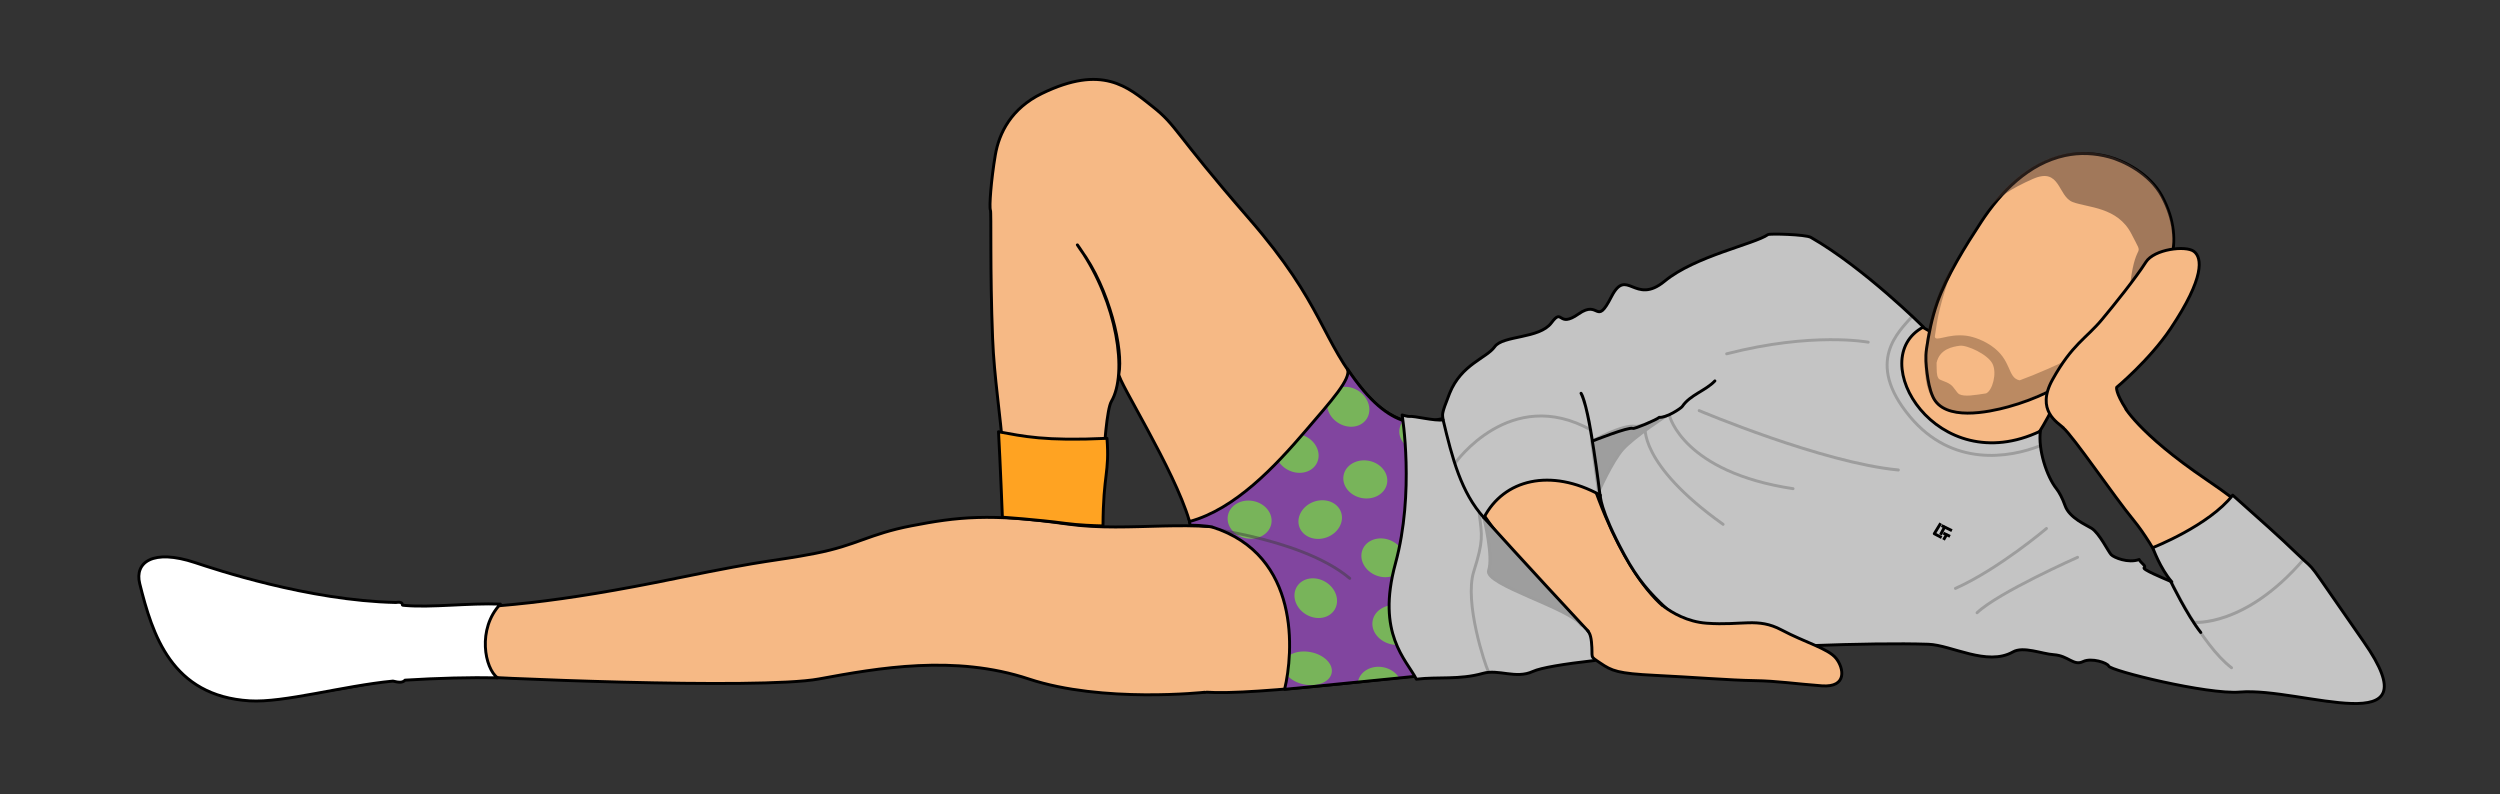 <svg fill="none" width="850" height="270" xmlns="http://www.w3.org/2000/svg"><rect width="100%" height="100%" fill="#333333" stroke="none"/><g transform="translate(399.4,94.8)">

<svg width="321" height="142" version="1.1" xmlns="http://www.w3.org/2000/svg" xmlns:xlink="http://www.w3.org/1999/xlink" xml:space="preserve" xmlns:serif="http://www.serif.com/" style="fill-rule:evenodd;clip-rule:evenodd;stroke-linecap:round;stroke-linejoin:round;stroke-miterlimit:1.5;">
    <g id="torso" transform="matrix(1,0,0,1,-392.503,-81.919)">
        <path d="M677.585,207.048C677.585,207.048 703.443,209.585 709.442,197.425C717.636,180.817 709.091,177.326 709.091,177.326C709.091,177.326 670.906,159.032 685.935,134.878C697.023,117.058 695.214,111.183 693.457,105.081C691.7,98.979 684.017,96.998 675.394,98.267C669.198,99.178 662.43,103.995 655.97,102.515C648.95,100.905 638.29,92.729 633.271,88.612C626.042,82.681 609.056,80.826 598.899,83.851C576.112,90.639 493.862,127.227 493.862,127.227L487.107,128.544C487.107,128.544 476.052,131.901 470.406,129.998C455.184,124.866 392.238,148.083 397.486,163.996C398.37,166.879 399.123,171.571 398.233,173.642C394.587,182.133 386.539,221.321 402.841,222.447C420.223,223.647 465.406,217.641 539.024,209.907C578.669,205.742 568.795,205.257 583.719,204.95C606.781,204.476 652.21,205.211 677.585,207.048Z" style="fill:rgb(246,185,133);stroke:black;stroke-width:1px;"/>
    </g>
</svg>
</g><g transform="translate(336.1,26.5)">

<svg width="142" height="165" version="1.1" xmlns="http://www.w3.org/2000/svg" xmlns:xlink="http://www.w3.org/1999/xlink" xml:space="preserve" xmlns:serif="http://www.serif.com/" style="fill-rule:evenodd;clip-rule:evenodd;stroke-linecap:round;stroke-linejoin:round;stroke-miterlimit:1.5;">
    <g id="right-leg" serif:id="right leg" transform="matrix(1,0,0,1,-329.266,-13.581)">
        <path d="M470.406,129.998C466.22,128.62 461.607,125.733 457.01,120.272C442.05,102.495 443.634,91.055 417.761,61.31C391.889,31.566 393.473,29.982 385.025,23.294C376.577,16.605 367.986,8.854 347.36,18.893C337.061,23.906 332.858,32.212 331.574,39.763C330.128,48.262 329.445,57.68 329.911,58.518C330.261,59.147 329.73,79.028 330.644,102.039C331.187,115.732 333.303,127.85 334.269,141.297C335.125,153.217 334.641,163.693 334.713,164.465C336.831,187.153 367.161,173.406 367.161,173.406C367.161,173.406 367.99,128.759 371.038,123.559C376.636,114.005 373.037,89.994 360.272,71.463C358.379,68.714 360.397,71.745 360.488,71.867C370.544,85.378 375.155,106.164 373.576,114.277C373.16,116.416 392.389,146.723 397.486,163.996" style="fill:rgb(246,185,133);stroke:black;stroke-width:1px;"/>
    </g>
</svg>
</g><g transform="translate(47.7,175.4)">

<svg width="394" height="63" version="1.1" xmlns="http://www.w3.org/2000/svg" xmlns:xlink="http://www.w3.org/1999/xlink" xml:space="preserve" xmlns:serif="http://www.serif.com/" style="fill-rule:evenodd;clip-rule:evenodd;stroke-linecap:round;stroke-linejoin:round;stroke-miterlimit:1.5;">
    <g id="left-leg" serif:id="left leg" transform="matrix(1,0,0,1,-40.862,-162.481)">
        <path d="M402.841,222.447C402.841,222.447 368.032,226.255 342.913,217.92C317.794,209.584 291.818,214.189 271.578,217.929C251.338,221.669 155.965,217.544 146.841,216.6C132.401,215.105 111.192,222.783 80.249,224.597C68.98,225.258 58.504,218.749 53.505,213.892C48.505,209.035 43.906,191.569 41.983,187.522C40.06,183.474 42.261,175.629 53.52,178.455C69.773,182.535 103.56,194.292 135.274,194.178C159.746,194.091 183.167,191.918 222.838,183.76C256.819,176.773 255.051,178.198 270.386,175.215C284.457,172.478 288.522,168.666 303.079,165.848C318.46,162.871 329.695,161.516 356.096,165.256C377.754,168.324 399.809,162.767 420.405,168.814C424.915,170.138 429.354,171.854 433.705,174.102" style="fill:rgb(246,185,133);stroke:black;stroke-width:1px;"/>
    </g>
</svg>
</g><g transform="translate(683.9,137.3)">

<svg width="125" height="103" version="1.1" xmlns="http://www.w3.org/2000/svg" xmlns:xlink="http://www.w3.org/1999/xlink" xml:space="preserve" xmlns:serif="http://www.serif.com/" style="fill-rule:evenodd;clip-rule:evenodd;stroke-linecap:round;stroke-linejoin:round;stroke-miterlimit:1.5;">
    <g id="left-arm" serif:id="left arm" transform="matrix(1,0,0,1,-677.085,-124.38)">
        <path d="M696.642,169.364C696.642,169.364 704.604,175.223 709.091,177.326C718.591,181.777 730.805,186.113 732.745,188.016C736.183,191.39 737.362,193.26 748.272,205.531C749.133,206.5 748.46,205.677 748.272,205.531C745.934,203.729 733.798,189.258 733.798,189.258C733.798,189.258 725.647,172.504 718.705,164.069C711.762,155.635 698.302,135.677 694.513,132.355C690.723,129.033 715.171,124.88 715.171,124.88C715.171,124.88 719.662,134.072 743.587,150.292C767.512,166.513 771.162,174.927 782.618,187.498C794.073,200.069 794.175,203.212 798.838,208.686C803.502,214.161 802.386,226.326 791.032,225.921C779.678,225.515 773.073,222.458 762.288,220.875C759.15,220.415 761.275,222.092 742.722,220.064C724.17,218.037 710.382,209.424 677.585,207.048" style="fill:rgb(246,185,133);stroke:black;stroke-width:1px;"/>
    </g>
</svg>
</g><g transform="translate(490.9,80.9)">

<svg width="150" height="136" version="1.1" xmlns="http://www.w3.org/2000/svg" xmlns:xlink="http://www.w3.org/1999/xlink" xml:space="preserve" xmlns:serif="http://www.serif.com/" style="fill-rule:evenodd;clip-rule:evenodd;stroke-linecap:round;stroke-linejoin:round;stroke-miterlimit:1.5;">
    <g id="right-arm" serif:id="right arm" transform="matrix(1,0,0,1,-484.036,-67.981)">
        <path d="M633.271,88.612L614.104,73.563C614.104,73.563 605.392,62.792 583.532,72.613C561.672,82.434 563.256,85.602 534.11,95.423C504.964,105.244 500.687,109.363 496.093,113.006C491.499,116.649 479.119,123.079 487.223,143.261C498.913,172.376 534.269,202.821 534.269,202.821C544.112,200.81 552.668,197.732 559.517,193.885C559.517,193.885 546.183,184.929 534.585,151.023C523.232,117.832 526.665,125.203 526.665,125.203L530.383,137.135C530.383,137.135 548.592,133.939 584.582,102.633" style="fill:rgb(246,185,133);stroke:black;stroke-width:1px;"/>
    </g>
</svg>
</g><g transform="translate(654.3,51.7)">

<svg width="86" height="90" version="1.1" xmlns="http://www.w3.org/2000/svg" xmlns:xlink="http://www.w3.org/1999/xlink" xml:space="preserve" xmlns:serif="http://www.serif.com/" style="fill-rule:evenodd;clip-rule:evenodd;stroke-linecap:round;stroke-linejoin:round;stroke-miterlimit:1.5;">
    <g id="head" transform="matrix(1,0,0,1,-647.48,-38.832)">
        <path d="M666.793,62.581C661.555,70.578 655.014,81.011 651.848,90.053C650.058,95.166 648.959,100.524 648.181,105.885C647.795,108.549 648.023,111.291 648.382,113.959C648.751,116.694 649.219,119.484 650.352,122C654.19,130.517 669.425,127.238 675.924,125.461C694.993,120.247 709.151,108.962 721.295,93.587C729.829,82.782 737.069,70.194 728.239,53.804C724.052,46.033 715.038,41.781 710.331,40.508C705.383,39.169 700.304,38.931 695.277,40.013C682.889,42.68 673.481,52.37 666.793,62.581Z" style="fill:rgb(246,185,133);stroke:black;stroke-width:1px;"/>
    </g>
</svg>
</g><g transform="translate(403.9,124.9)">

<svg width="95" height="110" version="1.1" xmlns="http://www.w3.org/2000/svg" xmlns:xlink="http://www.w3.org/1999/xlink" xml:space="preserve" xmlns:serif="http://www.serif.com/" style="fill-rule:evenodd;clip-rule:evenodd;stroke-linecap:round;stroke-linejoin:round;stroke-miterlimit:1.5;">
    <g id="underwear-1" serif:id="underwear 1" transform="matrix(1,0,0,1,-413.425,-124.427)">
        <path d="M500.683,149.774C499.656,174.362 507.633,227.762 507.633,227.762C507.633,227.762 481.289,230.484 446.285,233.906C449.276,221.603 451.828,188.28 421.683,178.721C422.561,178.819 418.737,178.08 414.188,178.116C414.164,177.596 413.883,177.221 413.93,176.854C429.476,172.679 443.13,158.052 453.596,145.819C462.005,135.991 469.136,128.196 467.642,124.927C482.644,147.57 493.223,143.741 500.421,142.08C500.42,142.099 500.425,142.129 500.425,142.171C500.427,144.722 500.483,148.828 500.683,149.774Z" style="fill:#8811c5;"/>
        <clipPath id="_clip1_frfxx">
            <path d="M500.683,149.774C499.656,174.362 507.633,227.762 507.633,227.762C507.633,227.762 481.289,230.484 446.285,233.906C449.276,221.603 451.828,188.28 421.683,178.721C422.561,178.819 418.737,178.08 414.188,178.116C414.164,177.596 413.883,177.221 413.93,176.854C429.476,172.679 443.13,158.052 453.596,145.819C462.005,135.991 469.136,128.196 467.642,124.927C482.644,147.57 493.223,143.741 500.421,142.08C500.42,142.099 500.425,142.129 500.425,142.171C500.427,144.722 500.483,148.828 500.683,149.774Z"/>
        </clipPath>
        <g clip-path="url(#_clip1_frfxx)">
            <g id="dots" transform="matrix(0.982,0.187,-0.161,0.842,423.018,126.902)">
                <g transform="matrix(1,0,0,1,-3.504,-8.647)">
                    <circle cx="75.741" cy="16.03" r="7.517" style="fill:#77ee3a;"/>
                </g>
                <g transform="matrix(1,0,0,1,4.547,20.59)">
                    <circle cx="75.741" cy="16.03" r="7.517" style="fill:#77ee3a;"/>
                </g>
                <g transform="matrix(1,0,0,1,-19.222,13.73)">
                    <circle cx="75.741" cy="16.03" r="7.517" style="fill:#77ee3a;"/>
                </g>
                <g transform="matrix(0.921,0.453,-0.333,0.921,-18.26,-46.342)">
                    <circle cx="75.741" cy="16.03" r="7.517" style="fill:#77ee3a;"/>
                </g>
                <g transform="matrix(0.97,0.284,-0.208,0.97,-38.086,-12.415)">
                    <circle cx="75.741" cy="16.03" r="7.517" style="fill:#77ee3a;"/>
                </g>
                <g transform="matrix(0.862,-0.591,0.434,0.862,-28.226,79.698)">
                    <circle cx="75.741" cy="16.03" r="7.517" style="fill:#77ee3a;"/>
                </g>
                <g transform="matrix(0.982,0.218,-0.16,0.982,-4.353,26.729)">
                    <circle cx="75.741" cy="16.03" r="7.517" style="fill:#77ee3a;"/>
                </g>
                <g transform="matrix(0.937,0.407,-0.299,0.937,-18.624,33.857)">
                    <circle cx="75.741" cy="16.03" r="7.517" style="fill:#77ee3a;"/>
                </g>
                <g transform="matrix(1.067,8.32667e-17,5.55112e-17,1.047,-4.801,67.435)">
                    <circle cx="75.741" cy="16.03" r="7.517" style="fill:#77ee3a;"/>
                </g>
                <g transform="matrix(1.113,0,4.8289e-17,0.87,-35.019,93.694)">
                    <circle cx="75.741" cy="16.03" r="7.517" style="fill:#77ee3a;"/>
                </g>
                <g transform="matrix(1,0,0,1,-1.236,93.091)">
                    <circle cx="75.741" cy="16.03" r="7.517" style="fill:#77ee3a;"/>
                </g>
                <g transform="matrix(1,0,0,1,-55.303,37.983)">
                    <circle cx="75.741" cy="16.03" r="7.517" style="fill:#77ee3a;"/>
                </g>
            </g>
            <path id="bolge" d="M413.248,178.215C413.248,178.215 451.374,181.752 468.441,196.172" style="fill:none;stroke:black;stroke-opacity:0.5;stroke-width:1px;"/>
            <g id="midi" transform="matrix(1,0,0,1,-2.098,0.228)">
                <path d="M495.839,140.588C492.108,160.984 495.989,193.686 500.734,230.681L515.816,230.284L507.349,135.561L495.839,140.588Z" style="fill:#77ee3a;stroke:black;stroke-width:1px;"/>
            </g>
            <g transform="matrix(1,0,0,1,413.425,124.427)">
                <rect x="-9.072" y="-4.834" width="122.885" height="124.773" style="fill:rgb(123,123,123);fill-opacity:0.5;"/>
            </g>
        </g>
        <path d="M500.683,149.774C499.656,174.362 507.633,227.762 507.633,227.762C507.633,227.762 481.289,230.484 446.285,233.906C449.276,221.603 451.828,188.28 421.683,178.721C422.561,178.819 418.737,178.08 414.188,178.116C414.164,177.596 413.883,177.221 413.93,176.854C429.476,172.679 443.13,158.052 453.596,145.819C462.005,135.991 469.136,128.196 467.642,124.927C482.644,147.57 493.223,143.741 500.421,142.08C500.42,142.099 500.425,142.129 500.425,142.171C500.427,144.722 500.483,148.828 500.683,149.774Z" style="fill:none;stroke:black;stroke-width:1px;"/>
    </g>
</svg>
</g><g transform="translate(46.7,146.3)">

<svg width="331" height="93" version="1.1" xmlns="http://www.w3.org/2000/svg" xmlns:xlink="http://www.w3.org/1999/xlink" xml:space="preserve" xmlns:serif="http://www.serif.com/" style="fill-rule:evenodd;clip-rule:evenodd;stroke-linecap:round;stroke-linejoin:round;stroke-miterlimit:2;">
    <g transform="matrix(1,0,0,1,-51.224,-153.195)">
        <path d="M344.017,153.695C352.395,155.203 359.602,156.928 380.901,155.928C381.815,167.894 379.634,167.69 379.544,185.714C376.408,185.621 371.454,185.469 366.758,184.842C357.017,183.542 345.336,182.74 345.336,182.74C345.336,182.74 344.589,163.629 344.017,153.695Z" style="fill:rgb(255,163,34);stroke:black;stroke-width:1px;"/>
    </g>
    <g transform="matrix(1,0,0,1,-61.174,-147.134)">
        <path d="M184.608,206.225C176.613,214.664 179.3,228.193 183.667,231.303C174.594,231.103 163.326,231.401 152.185,232.089C151.377,232.97 150.174,232.944 148.079,232.404C131.077,234.038 110.937,239.832 99.371,239.124C72.744,237.495 66.298,216.62 61.976,199.26C60.181,192.048 66.376,187.323 80.852,192.132C87.158,194.227 119.304,205.049 149.047,205.678C151.816,205.258 151.046,206.58 151.402,206.613C151.708,206.641 152.015,206.668 152.323,206.696C160.999,207.471 173.92,205.819 184.608,206.225Z" style="fill:white;stroke:black;stroke-width:1px;"/>
    </g>
</svg>
</g><g transform="translate(471.8,79.1)">

<svg width="340" height="161" version="1.1" xmlns="http://www.w3.org/2000/svg" xmlns:xlink="http://www.w3.org/1999/xlink" xml:space="preserve" xmlns:serif="http://www.serif.com/" style="fill-rule:evenodd;clip-rule:evenodd;stroke-linecap:round;stroke-linejoin:round;stroke-miterlimit:1.5;">
    <g transform="matrix(1,0,0,1,-481.265,-78.635)">
        <path id="shirt" d="M624.777,219.069C640.647,218.472 655.152,218.254 665.082,218.583C672.938,218.843 685.058,226.159 693.843,221.199C697.427,219.175 703.654,221.864 707.758,222.136C712.733,222.467 714.429,226.056 717.713,224.467C720.546,223.096 726.012,224.884 726.423,226.004C727,227.577 759.985,235.754 770.998,234.836C791.908,233.094 837.519,252.649 813.134,217.729C791.591,186.879 798.188,195.301 790.545,187.886C784.539,182.058 777.946,176.239 768.584,167.895C760.55,178.233 741.401,185.739 741.401,185.739C741.401,185.739 743.883,192.763 747.884,197.371C744.763,196.026 737.537,193.042 738.49,192.532C739.382,192.055 737.232,190.875 736.782,189.765C733.064,191.141 728.167,189.088 727.266,188.126C726.247,187.038 723.266,180.845 720.616,179.162C718.832,178.029 713.062,175.661 711.597,171.467C710.687,168.862 709.542,166.805 708.685,165.732C705.352,161.561 702.383,152.417 703.19,146.118C667.845,162.961 643.053,121.485 663.427,110.711C663.427,110.711 643.171,90.548 625.15,80.24C623.383,79.23 611.12,78.898 610.551,79.303C606.07,82.494 585.713,86.634 575.449,95.124C565.184,103.615 562.65,90.055 557.327,100.447C552.005,110.838 553.399,101.207 546.176,106.276C538.952,111.345 540.98,103.868 536.925,109.317C532.87,114.766 520.451,113.499 517.663,117.427C514.875,121.356 506.324,123.349 502.329,133.268C499.247,141.032 499.987,140.24 500.092,142.265C497.541,142.791 490.025,140.839 488.674,141.128C488.286,141.212 486.19,140.625 486.19,140.625C486.19,140.625 490.527,166.914 483.905,191.141C477.353,215.11 487.618,223.797 491.036,230.463C498.393,229.565 505.598,230.759 513.654,228.481C518.994,226.971 524.855,230.491 530.631,227.835C533.355,226.582 541.08,225.3 551.659,224.101C551.055,222.669 551.667,216.501 549.686,214.391C544.194,208.54 527.431,190.454 513.993,175.553C520.745,162.486 536.679,158.601 553.574,167.876C553.574,167.876 553.169,172.337 561.746,188.184C566.333,196.658 570.456,201.216 575.94,206.344C587.945,217.567 624.777,219.069 624.777,219.069Z" style="fill:rgb(196,196,196);"/>
        <clipPath id="_clip1_r6cs4">
            <path id="shirt1" serif:id="shirt" d="M624.777,219.069C640.647,218.472 655.152,218.254 665.082,218.583C672.938,218.843 685.058,226.159 693.843,221.199C697.427,219.175 703.654,221.864 707.758,222.136C712.733,222.467 714.429,226.056 717.713,224.467C720.546,223.096 726.012,224.884 726.423,226.004C727,227.577 759.985,235.754 770.998,234.836C791.908,233.094 837.519,252.649 813.134,217.729C791.591,186.879 798.188,195.301 790.545,187.886C784.539,182.058 777.946,176.239 768.584,167.895C760.55,178.233 741.401,185.739 741.401,185.739C741.401,185.739 743.883,192.763 747.884,197.371C744.763,196.026 737.537,193.042 738.49,192.532C739.382,192.055 737.232,190.875 736.782,189.765C733.064,191.141 728.167,189.088 727.266,188.126C726.247,187.038 723.266,180.845 720.616,179.162C718.832,178.029 713.062,175.661 711.597,171.467C710.687,168.862 709.542,166.805 708.685,165.732C705.352,161.561 702.383,152.417 703.19,146.118C667.845,162.961 643.053,121.485 663.427,110.711C663.427,110.711 643.171,90.548 625.15,80.24C623.383,79.23 611.12,78.898 610.551,79.303C606.07,82.494 585.713,86.634 575.449,95.124C565.184,103.615 562.65,90.055 557.327,100.447C552.005,110.838 553.399,101.207 546.176,106.276C538.952,111.345 540.98,103.868 536.925,109.317C532.87,114.766 520.451,113.499 517.663,117.427C514.875,121.356 506.324,123.349 502.329,133.268C499.247,141.032 499.987,140.24 500.092,142.265C497.541,142.791 490.025,140.839 488.674,141.128C488.286,141.212 486.19,140.625 486.19,140.625C486.19,140.625 490.527,166.914 483.905,191.141C477.353,215.11 487.618,223.797 491.036,230.463C498.393,229.565 505.598,230.759 513.654,228.481C518.994,226.971 524.855,230.491 530.631,227.835C533.355,226.582 541.08,225.3 551.659,224.101C551.055,222.669 551.667,216.501 549.686,214.391C544.194,208.54 527.431,190.454 513.993,175.553C520.745,162.486 536.679,158.601 553.574,167.876C553.574,167.876 553.169,172.337 561.746,188.184C566.333,196.658 570.456,201.216 575.94,206.344C587.945,217.567 624.777,219.069 624.777,219.069Z"/>
        </clipPath>
        <g clip-path="url(#_clip1_r6cs4)">
            <path d="M553.488,168.048C553.488,168.048 549.847,137.559 547.019,133.249C549.246,137.695 550.874,149.496 550.874,149.496C550.874,149.496 563.36,144.547 564.605,145.196C565.133,145.472 572.636,142.303 573.623,141.417C575.991,141.69 580.997,138.385 581.439,137.727C584.086,133.783 589.359,132.397 592.524,129.045" style="fill:none;stroke:black;stroke-width:1px;"/>
            <path d="M500.101,142.198C503.246,155.44 506.269,167.007 513.993,175.553" style="fill:none;stroke:black;stroke-width:1px;"/>
            <path d="M747.472,197.141C747.472,197.141 753.059,208.731 757.729,214.568" style="fill:none;stroke:black;stroke-width:1px;stroke-miterlimit:2;"/>
        </g>
        <path id="shirt2" serif:id="shirt" d="M624.777,219.069C640.647,218.472 655.152,218.254 665.082,218.583C672.938,218.843 685.058,226.159 693.843,221.199C697.427,219.175 703.654,221.864 707.758,222.136C712.733,222.467 714.429,226.056 717.713,224.467C720.546,223.096 726.012,224.884 726.423,226.004C727,227.577 759.985,235.754 770.998,234.836C791.908,233.094 837.519,252.649 813.134,217.729C791.591,186.879 798.188,195.301 790.545,187.886C784.539,182.058 777.946,176.239 768.584,167.895C760.55,178.233 741.401,185.739 741.401,185.739C741.401,185.739 743.883,192.763 747.884,197.371C744.763,196.026 737.537,193.042 738.49,192.532C739.382,192.055 737.232,190.875 736.782,189.765C733.064,191.141 728.167,189.088 727.266,188.126C726.247,187.038 723.266,180.845 720.616,179.162C718.832,178.029 713.062,175.661 711.597,171.467C710.687,168.862 709.542,166.805 708.685,165.732C705.352,161.561 702.383,152.417 703.19,146.118C667.845,162.961 643.053,121.485 663.427,110.711C663.427,110.711 643.171,90.548 625.15,80.24C623.383,79.23 611.12,78.898 610.551,79.303C606.07,82.494 585.713,86.634 575.449,95.124C565.184,103.615 562.65,90.055 557.327,100.447C552.005,110.838 553.399,101.207 546.176,106.276C538.952,111.345 540.98,103.868 536.925,109.317C532.87,114.766 520.451,113.499 517.663,117.427C514.875,121.356 506.324,123.349 502.329,133.268C499.247,141.032 499.987,140.24 500.092,142.265C497.541,142.791 490.025,140.839 488.674,141.128C488.286,141.212 486.19,140.625 486.19,140.625C486.19,140.625 490.527,166.914 483.905,191.141C477.353,215.11 487.618,223.797 491.036,230.463C498.393,229.565 505.598,230.759 513.654,228.481C518.994,226.971 524.855,230.491 530.631,227.835C533.355,226.582 541.08,225.3 551.659,224.101C551.055,222.669 551.667,216.501 549.686,214.391C544.194,208.54 527.431,190.454 513.993,175.553C520.745,162.486 536.679,158.601 553.574,167.876C553.574,167.876 553.169,172.337 561.746,188.184C566.333,196.658 570.456,201.216 575.94,206.344C587.945,217.567 624.777,219.069 624.777,219.069Z" style="fill:none;stroke:black;stroke-width:1px;"/>
        <g opacity="0.2">
            <path d="M659.63,107.071C655.16,112.217 643.302,122.517 658.845,141.193C673.18,158.417 692.611,155.264 703.216,151.056" style="fill:none;stroke:black;stroke-width:1px;"/>
            <path d="M644.651,115.881C644.651,115.881 625.798,112.29 596.53,119.832" style="fill:none;stroke:black;stroke-width:1px;"/>
            <path d="M568.831,144.364C568.831,144.364 566.362,157.157 595.315,177.806" style="fill:none;stroke:black;stroke-width:1px;"/>
            <g transform="matrix(1.142,0,0,1.117,-78.806,-31.573)">
                <path d="M519.076,185.503C519.076,185.503 521.93,197.178 520.494,201.487C519.057,205.797 545.057,213.122 548.074,218.15C549.811,219.359 519.076,185.503 519.076,185.503Z" style="fill:rgb(3,3,3);stroke:black;stroke-width:0.89px;"/>
            </g>
            <path d="M705.263,179.218C705.263,179.218 689.022,193.008 674.312,199.596" style="fill:none;stroke:black;stroke-width:1px;"/>
            <path d="M715.835,189.024C715.835,189.024 688.868,200.975 681.667,207.87" style="fill:none;stroke:black;stroke-width:1px;"/>
            <path d="M577.135,140.997C577.135,140.997 581.848,160.075 619.106,165.686" style="fill:none;stroke:black;stroke-width:1px;"/>
            <g transform="matrix(0.893,0,0,0.957,62.57,5.923)">
                <path d="M587.459,139.201C587.459,139.201 634.478,157.78 663.322,160.299" style="fill:none;stroke:black;stroke-width:1.08px;"/>
            </g>
            <path d="M552.98,166.803L550.626,149.623C550.626,149.623 561.022,143.749 565.484,144.491C567.278,144.79 576.279,140.758 576.279,140.758C576.279,140.758 565.135,147.924 561.252,152.265C557.535,156.421 552.98,166.803 552.98,166.803Z" style="fill:rgb(3,3,3);stroke:black;stroke-width:1px;"/>
            <path d="M504.193,157.023C504.193,157.023 522.864,130.42 550.363,145.703" style="fill:none;stroke:black;stroke-width:1px;stroke-miterlimit:2;"/>
            <path d="M747.735,197.387C747.735,197.387 757.898,218.755 768.191,226.572" style="fill:none;stroke:black;stroke-width:1px;stroke-miterlimit:2;"/>
            <g transform="matrix(0.976,0,0,1.1,22.952,-11.61)">
                <path d="M750.353,202.482C750.353,202.482 768.171,204.162 788.647,183.055" style="fill:none;stroke:black;stroke-width:0.96px;stroke-miterlimit:2;"/>
            </g>
            <path d="M515.439,227.69C514.462,225.735 507.23,204.349 510.553,193.814C513.886,183.248 513.366,181.82 512.388,174.003" style="fill:none;stroke:black;stroke-width:1px;stroke-miterlimit:2;"/>
        </g>
        <g id="ltt-logo" serif:id="ltt logo" transform="matrix(0.766,0.073,-0.073,0.766,173.642,-2.097)">
            <path d="M663.095,171.742L661.009,176.024L663.81,177.174" style="fill:none;stroke:black;stroke-width:1.3px;stroke-linecap:square;stroke-linejoin:miter;stroke-miterlimit:2;"/>
            <path d="M664.472,172.369L668.033,173.71" style="fill:none;stroke:black;stroke-width:1.3px;stroke-linecap:square;stroke-linejoin:miter;stroke-miterlimit:2;"/>
            <g transform="matrix(1,0,0,1,0.247,0.099)">
                <path d="M663.771,175.548L664.932,172.715" style="fill:none;stroke:black;stroke-width:1.3px;stroke-linecap:square;stroke-linejoin:miter;stroke-miterlimit:2;"/>
            </g>
            <g transform="matrix(1,0,0,1,0.49,1.09)">
                <path d="M665.119,176.664L665.771,175.265" style="fill:none;stroke:black;stroke-width:1.3px;stroke-linecap:square;stroke-linejoin:miter;stroke-miterlimit:2;"/>
            </g>
            <g transform="matrix(1,0,0,1,-0.008,0.577)">
                <path d="M665.591,175.044L667.449,175.726" style="fill:none;stroke:black;stroke-width:1.3px;stroke-linecap:square;stroke-linejoin:miter;stroke-miterlimit:2;"/>
            </g>
        </g>
    </g>
</svg>
</g><g transform="translate(675.3,51.7)">

<svg width="64" height="59" version="1.1" xmlns="http://www.w3.org/2000/svg" xmlns:xlink="http://www.w3.org/1999/xlink" xml:space="preserve" xmlns:serif="http://www.serif.com/" style="fill-rule:evenodd;clip-rule:evenodd;stroke-linejoin:round;stroke-miterlimit:2;">
    <g id="head" transform="matrix(1,0,0,1,-21.41,-15.405)">
        <path d="M21.41,35.6C25.008,30.882 30.046,27.734 37.32,24.531C46.676,20.411 45.72,30.431 50.823,32.394C55.925,34.356 66.09,34.015 70.8,43.238C75.51,52.462 72.398,44.309 70.435,59.813C69.763,65.126 69.449,70.563 70.117,74.138C71.37,72.689 72.602,71.195 73.814,69.66C82.348,58.855 89.589,46.267 80.758,29.877C76.571,22.106 67.558,17.854 62.851,16.581C57.903,15.242 52.824,15.004 47.797,16.086C36.652,18.485 27.919,26.568 21.41,35.6Z" style="fill:rgb(76,57,48);fill-opacity:0.5;"/>
    </g>
</svg>
</g><g transform="translate(649.5,86.3)">

<svg width="79" height="59" version="1.1" xmlns="http://www.w3.org/2000/svg" xmlns:xlink="http://www.w3.org/1999/xlink" xml:space="preserve" xmlns:serif="http://www.serif.com/" style="fill-rule:evenodd;clip-rule:evenodd;stroke-linejoin:round;stroke-miterlimit:2;">
    <path id="beard" d="M37.175,43.014C47.933,39.126 70.063,28.8 76.625,21.994C74.701,24.569 71.786,28.289 66.728,32.629C61.96,36.72 54.568,42.753 46.051,46.816C30.323,54.32 12.067,57.609 6.912,48.116C3.77,42.33 4.263,28.946 8.523,16.722C10.159,12.024 11.967,7.357 14.908,3.566C12.965,8.508 9.97,17.481 8.989,23.901C8.766,25.36 8.541,26.777 8.341,28.138C8.514,30.108 12.702,27.021 19.144,27.858C20.133,27.986 23.724,28.692 27.414,31.176C34.701,36.082 32.86,42.131 37.175,43.014ZM25.784,47.447C21.609,48.087 18.449,48.647 16.651,47.73C15.75,47.27 14.971,45.331 13.569,44.37C11.911,43.233 9.97,43.052 9.541,42.292C8.869,41.102 9.009,39.821 8.939,37.062C9.949,32.346 14.464,31.565 16.827,31.251C19.22,30.933 26.333,34.137 27.957,37.396C29.538,40.568 27.94,46.499 25.784,47.447ZM9.023,34.986C8.992,35.574 8.964,36.117 8.934,36.582C8.938,36.071 8.969,35.538 9.023,34.986Z" style="fill:rgb(44,25,17);fill-opacity:0.29;"/>
</svg>
</g><g transform="translate(539.4,205.8)">

<svg width="88" height="28" version="1.1" xmlns="http://www.w3.org/2000/svg" xmlns:xlink="http://www.w3.org/1999/xlink" xml:space="preserve" xmlns:serif="http://www.serif.com/" style="fill-rule:evenodd;clip-rule:evenodd;stroke-linecap:round;stroke-linejoin:round;stroke-miterlimit:1.5;">
    <g id="right-hand" serif:id="right hand" transform="matrix(1,0,0,1,-532.502,-192.932)">
        <path d="M558.92,193.432C561.628,195.442 566.812,198.547 573.334,199.022C585.499,199.91 590.695,196.995 598.805,201.303C606.915,205.612 614.685,207.643 617.346,210.938C620.007,214.233 621.274,220.949 612.53,220.316C603.786,219.682 597.577,218.668 589.467,218.542C581.356,218.415 568.898,217.397 555.973,216.764C543.047,216.13 541.146,215.243 537.217,212.582C533.289,209.921 534.799,211.312 534.196,205.338C533.923,202.626 533.17,201.884 533.002,201.703" style="fill:rgb(246,185,133);stroke:black;stroke-width:1px;"/>
    </g>
</svg>
</g><g transform="translate(695.2,84)">

<svg width="54" height="62" version="1.1" xmlns="http://www.w3.org/2000/svg" xmlns:xlink="http://www.w3.org/1999/xlink" xml:space="preserve" xmlns:serif="http://www.serif.com/" style="fill-rule:evenodd;clip-rule:evenodd;stroke-linecap:round;stroke-linejoin:round;stroke-miterlimit:1.5;">
    <g id="left-hand" serif:id="left hand" transform="matrix(1,0,0,1,-688.371,-71.097)">
        <path d="M694.742,132.561C692.884,130.793 685.171,126.708 691.034,116.155C697.731,104.102 702.406,102.244 707.823,95.751C712.084,90.645 719.397,81.529 722.766,76.212C725.579,71.77 736.329,70.493 739.088,72.562C741.926,74.691 742.839,81.382 731.18,98.819C724.034,109.507 712.831,118.791 712.831,118.791C712.831,118.791 712.326,120.396 716.021,126.194" style="fill:rgb(246,185,133);stroke:black;stroke-width:1px;"/>
    </g>
</svg>
</g></svg>